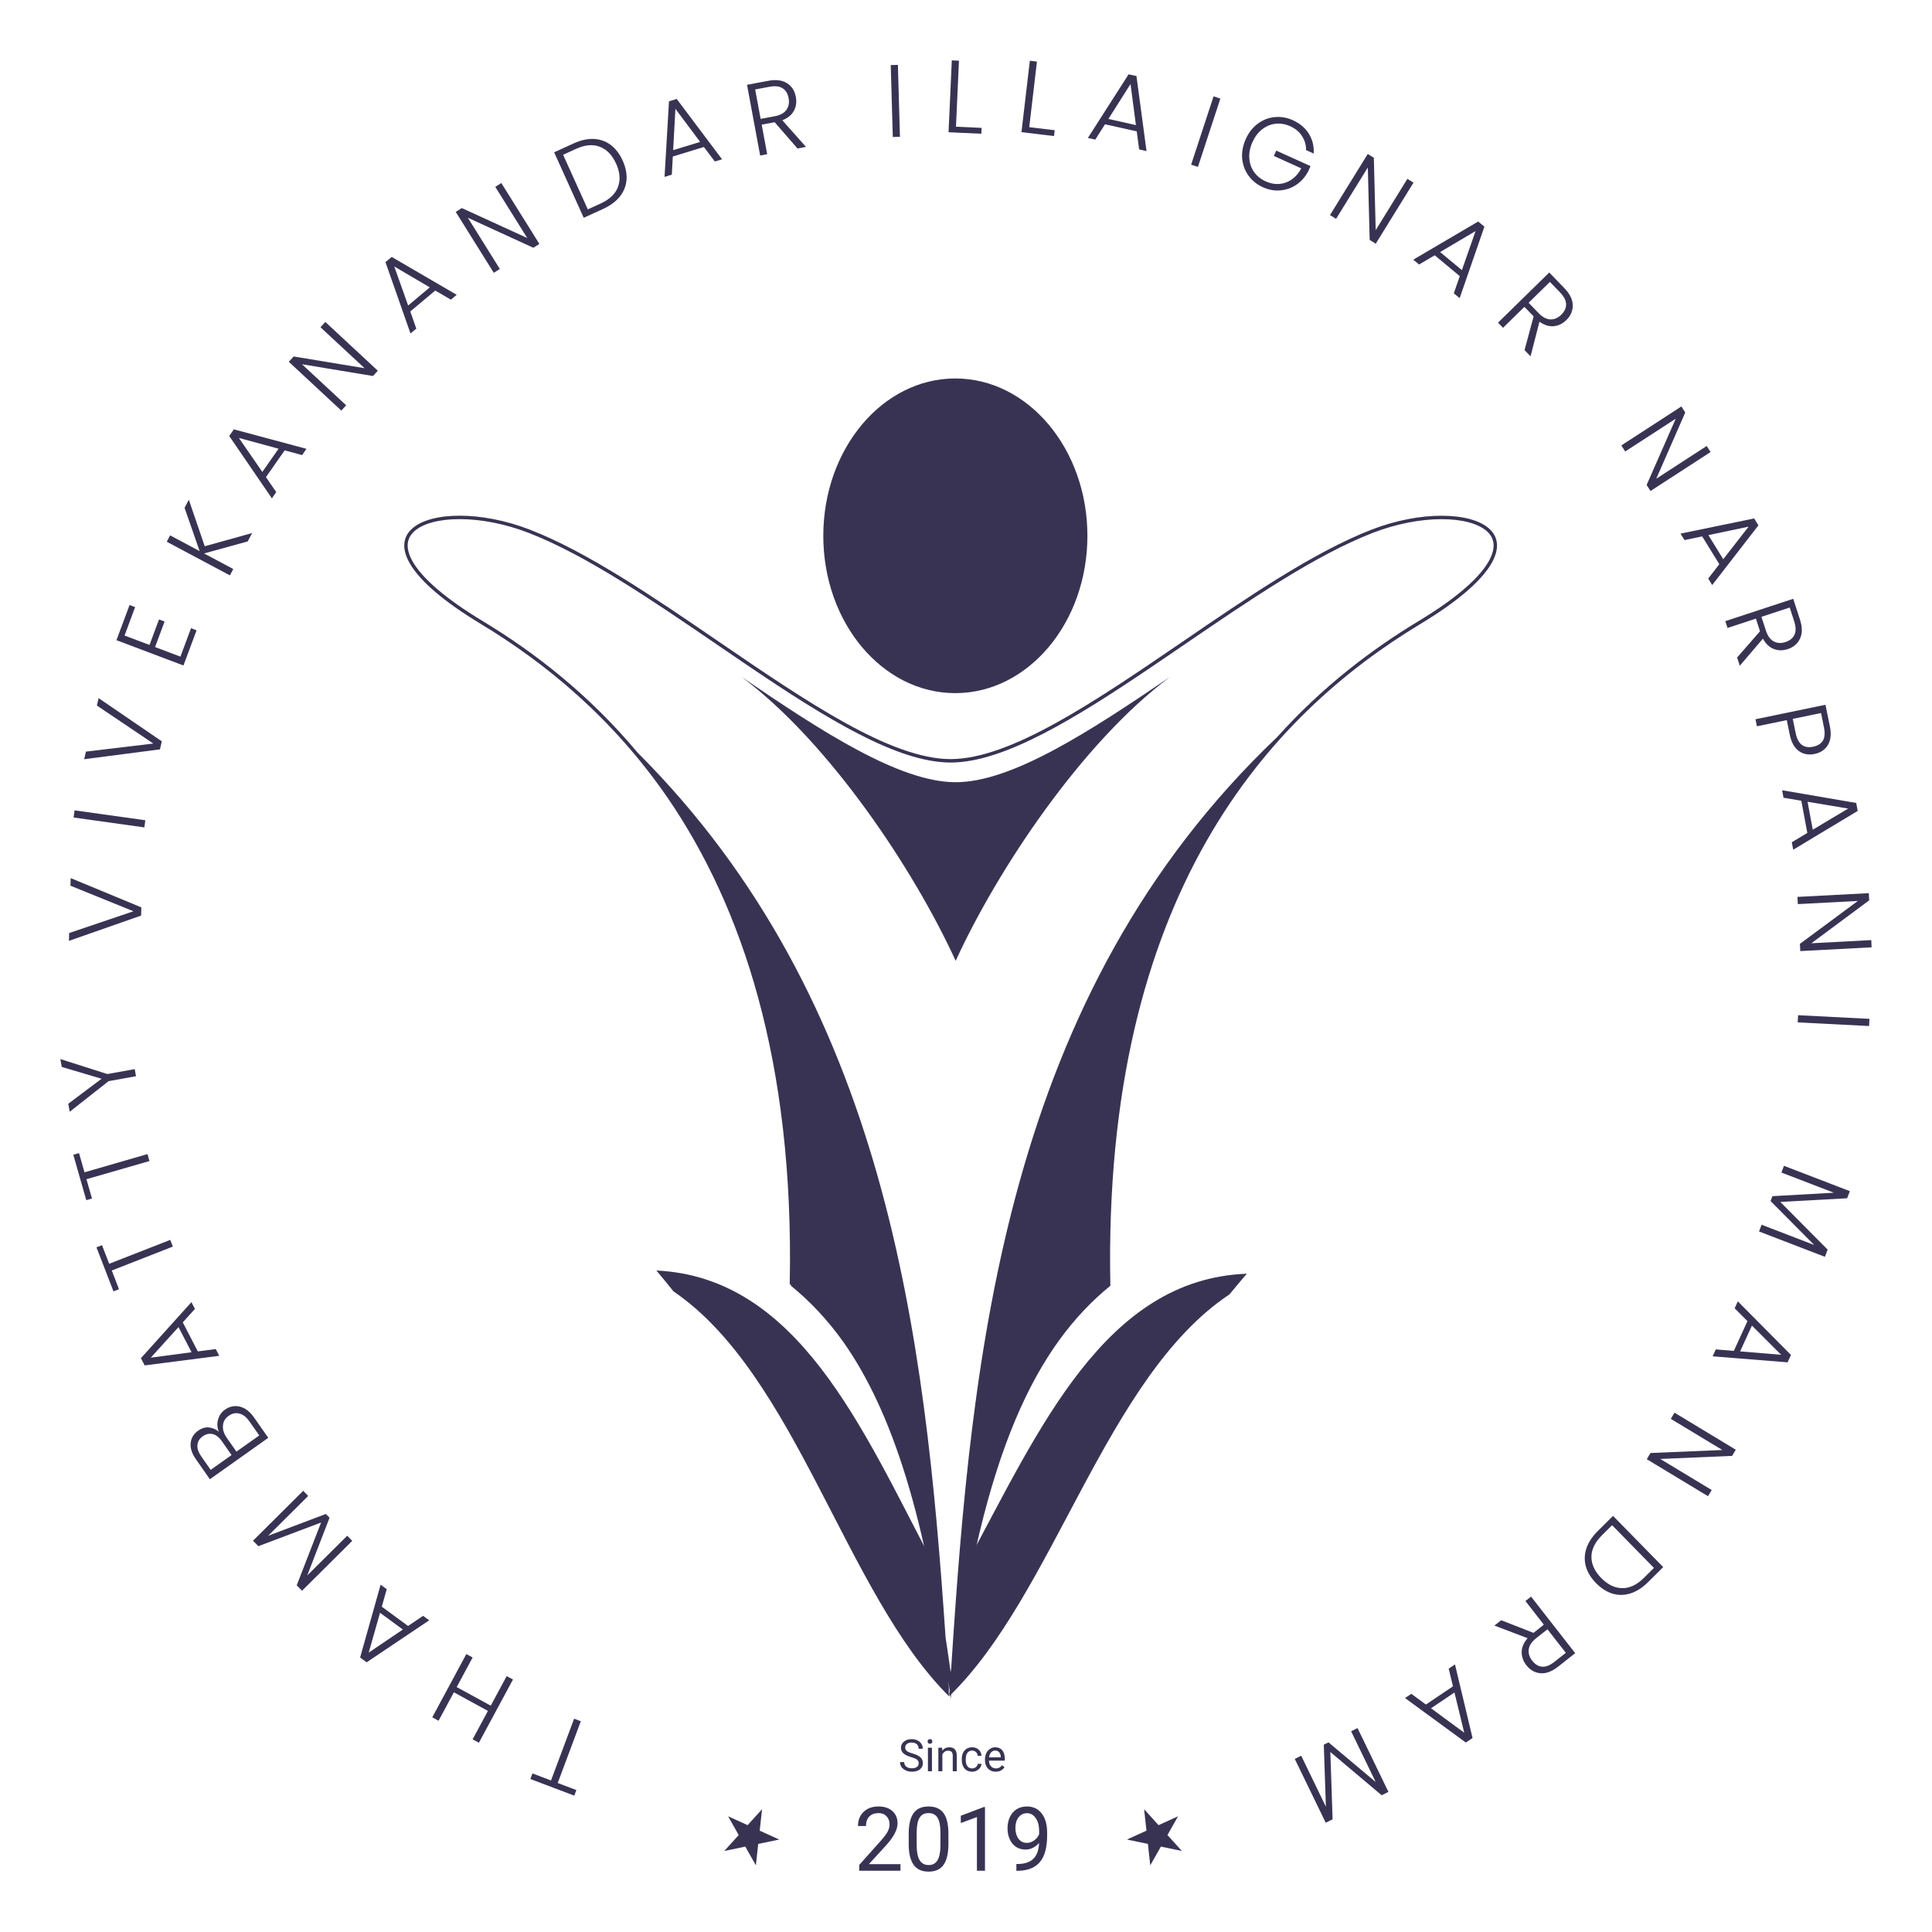 <svg width="64" height="64" viewBox="0 0 64 64" fill="none" xmlns="http://www.w3.org/2000/svg">
<path fill-rule="evenodd" clip-rule="evenodd" d="M30.889 51.747C31.165 53.215 31.348 54.7 31.436 56.191C28.004 52.783 26.376 45.547 22.311 42.779C22.119 42.544 21.935 42.31 21.743 42.087C26.439 42.311 28.566 47.328 30.889 51.747Z" fill="#393353"/>
<path fill-rule="evenodd" clip-rule="evenodd" d="M32.048 51.747C31.754 53.211 31.554 54.694 31.449 56.184C34.922 52.817 36.631 45.6 40.727 42.879C40.922 42.647 41.109 42.415 41.305 42.194C36.605 42.363 34.42 47.355 32.048 51.747Z" fill="#393353"/>
<path fill-rule="evenodd" clip-rule="evenodd" d="M31.645 12.537C29.231 12.537 27.273 14.871 27.273 17.75C27.273 20.629 29.231 22.961 31.645 22.961C34.059 22.961 36.022 20.628 36.022 17.75C36.022 14.872 34.058 12.537 31.645 12.537Z" fill="#393353"/>
<path fill-rule="evenodd" clip-rule="evenodd" d="M24.565 22.424C27.474 24.595 30.276 28.809 31.658 31.829C33.039 28.815 35.841 24.595 38.758 22.424C36.077 24.246 33.512 25.912 31.658 25.912C29.805 25.912 27.235 24.246 24.565 22.424Z" fill="#393353"/>
<path fill-rule="evenodd" clip-rule="evenodd" d="M31.467 56.071C31.475 56.136 31.483 56.202 31.491 56.269C31.51 56.118 31.529 55.968 31.548 55.82C32.559 48.057 34.356 44.571 36.782 42.592C36.518 29.582 42.095 23.662 47.054 20.669C52.065 17.646 48.64 16.305 45.438 17.544C43.523 18.286 41.33 19.783 39.177 21.255C36.294 23.224 33.48 25.146 31.491 25.146C29.503 25.146 26.694 23.226 23.814 21.258C21.66 19.785 19.467 18.286 17.548 17.544C14.341 16.302 10.917 17.646 15.928 20.669C18.049 21.95 20.284 23.765 22.125 26.441C24.569 30.019 26.311 35.128 26.161 42.535C26.168 42.541 26.175 42.547 26.181 42.552C26.188 42.558 26.195 42.563 26.201 42.569L26.201 42.592C26.826 43.102 27.409 43.712 27.948 44.47C29.519 46.71 30.71 50.225 31.45 56.199C31.45 56.203 31.449 56.208 31.449 56.212C31.45 56.209 31.45 56.206 31.45 56.202C31.451 56.206 31.451 56.209 31.451 56.212C31.451 56.208 31.45 56.203 31.45 56.199C31.455 56.156 31.461 56.113 31.467 56.071ZM17.508 17.65C16.718 17.344 15.916 17.198 15.237 17.197C14.552 17.195 14.015 17.341 13.731 17.593C13.593 17.715 13.516 17.861 13.505 18.031C13.495 18.205 13.553 18.417 13.711 18.67C14.031 19.179 14.738 19.819 15.986 20.572C17.712 21.613 19.512 23.008 21.119 24.929C29.369 33.174 30.646 44.221 31.323 54.241C31.381 54.614 31.438 54.998 31.491 55.393C31.498 55.347 31.504 55.302 31.51 55.257C32.188 44.766 33.294 32.987 42.308 24.416C43.798 22.756 45.428 21.518 46.996 20.572C48.244 19.819 48.951 19.179 49.27 18.671C49.429 18.418 49.487 18.205 49.477 18.032C49.466 17.862 49.39 17.716 49.252 17.594C48.968 17.343 48.431 17.197 47.746 17.198C47.068 17.2 46.267 17.345 45.479 17.65C43.577 18.387 41.397 19.875 39.242 21.347C38.877 21.597 38.513 21.845 38.151 22.09C36.905 22.932 35.685 23.723 34.558 24.303C33.434 24.883 32.388 25.26 31.491 25.26C30.595 25.26 29.55 24.883 28.426 24.303C27.3 23.723 26.081 22.932 24.835 22.09C24.475 21.846 24.112 21.599 23.749 21.351C21.594 19.878 19.413 18.387 17.508 17.65ZM31.461 56.025C31.452 55.956 31.443 55.888 31.434 55.82C31.429 55.781 31.424 55.741 31.419 55.702C31.43 55.866 31.44 56.029 31.45 56.193C31.454 56.137 31.457 56.081 31.461 56.025Z" fill="#393353"/>
<path d="M17.569 58.932L17.638 58.747L18.253 58.98L19.018 56.935L19.24 57.019L18.475 59.064L19.093 59.298L19.023 59.483L17.569 58.932Z" fill="#393353"/>
<path d="M14.32 56.888L15.448 54.793L15.656 54.907L15.129 55.887L16.257 56.503L16.784 55.523L16.993 55.636L15.864 57.731L15.656 57.617L16.163 56.676L15.035 56.06L14.528 57.002L14.32 56.888Z" fill="#393353"/>
<path d="M12.647 53.224L13.518 53.862L14.015 53.527L14.218 53.675L12.145 55.066L11.929 54.907L12.608 52.496L12.811 52.644L12.647 53.224ZM12.589 53.426L12.214 54.745L13.345 53.98L12.589 53.426Z" fill="#393353"/>
<path d="M8.381 51.038L10.044 49.385L10.21 49.555L8.882 50.875L10.795 50.152L10.917 50.276L10.178 52.188L11.502 50.873L11.668 51.043L10.005 52.695L9.829 52.516L10.636 50.436L8.559 51.219L8.381 51.038Z" fill="#393353"/>
<path d="M7.251 47.427C7.194 47.303 7.185 47.171 7.222 47.03C7.259 46.89 7.338 46.777 7.458 46.692C7.556 46.623 7.662 46.585 7.776 46.579C7.888 46.573 7.999 46.6 8.112 46.663C8.222 46.726 8.324 46.824 8.416 46.956L8.887 47.63L6.952 49.002L6.494 48.346C6.356 48.149 6.297 47.968 6.316 47.801C6.334 47.633 6.415 47.498 6.559 47.396C6.679 47.311 6.799 47.274 6.92 47.286C7.04 47.298 7.15 47.346 7.251 47.427ZM7.671 48.2L7.353 47.746C7.261 47.614 7.16 47.534 7.05 47.507C6.936 47.479 6.825 47.503 6.716 47.58C6.609 47.656 6.55 47.752 6.54 47.868C6.529 47.981 6.571 48.107 6.667 48.245L6.979 48.691L7.671 48.2ZM8.262 47.085C8.164 46.944 8.054 46.858 7.933 46.827C7.81 46.794 7.691 46.819 7.575 46.901C7.459 46.984 7.395 47.091 7.386 47.223C7.373 47.354 7.415 47.49 7.512 47.629L7.832 48.087L8.588 47.551L8.262 47.085Z" fill="#393353"/>
<path d="M6.055 43.806L6.553 44.767L7.147 44.689L7.263 44.913L4.792 45.231L4.668 44.992L6.341 43.136L6.457 43.359L6.055 43.806ZM5.913 43.961L4.995 44.974L6.346 44.795L5.913 43.961Z" fill="#393353"/>
<path d="M3.196 41.32L3.379 41.248L3.617 41.864L5.64 41.073L5.726 41.295L3.703 42.087L3.942 42.707L3.759 42.778L3.196 41.32Z" fill="#393353"/>
<path d="M2.429 38.253L2.618 38.198L2.799 38.834L4.885 38.231L4.951 38.461L2.864 39.063L3.047 39.703L2.858 39.757L2.429 38.253Z" fill="#393353"/>
<path d="M2 35.083L3.556 35.579L4.463 35.416L4.505 35.651L3.598 35.814L2.309 36.828L2.262 36.563L3.364 35.735L2.046 35.344L2 35.083Z" fill="#393353"/>
<path d="M2.341 29.088L4.682 30.058L4.675 30.33L2.284 31.167L2.291 30.908L4.421 30.187L2.334 29.34L2.341 29.088Z" fill="#393353"/>
<path d="M2.47 26.844L4.814 27.172L4.782 27.409L2.438 27.081L2.47 26.844Z" fill="#393353"/>
<path d="M3.267 23.127L5.361 24.558L5.298 24.824L2.788 25.15L2.847 24.898L5.079 24.631L3.209 23.372L3.267 23.127Z" fill="#393353"/>
<path d="M4.126 21.053L4.953 21.365L5.268 20.519L5.452 20.589L5.137 21.435L5.977 21.752L6.328 20.81L6.512 20.88L6.077 22.045L3.858 21.207L4.292 20.042L4.476 20.111L4.126 21.053Z" fill="#393353"/>
<path d="M8.206 17.935L6.76 18.334L7.727 18.849L7.616 19.06L5.524 17.946L5.635 17.735L6.613 18.256L6.114 16.822L6.255 16.554L6.782 18.095L8.352 17.658L8.206 17.935Z" fill="#393353"/>
<path d="M9.43 14.919L8.81 15.806L9.151 16.301L9.007 16.508L7.593 14.443L7.747 14.223L10.152 14.868L10.008 15.075L9.43 14.919ZM9.228 14.864L7.913 14.507L8.69 15.633L9.228 14.864Z" fill="#393353"/>
<path d="M12.516 12.281L12.355 12.456L10.004 12.066L11.467 13.426L11.306 13.601L9.567 11.985L9.728 11.809L12.077 12.197L10.616 10.84L10.777 10.665L12.516 12.281Z" fill="#393353"/>
<path d="M14.418 9.625L13.591 10.318L13.791 10.886L13.598 11.047L12.769 8.683L12.975 8.511L15.129 9.766L14.937 9.927L14.418 9.625ZM14.238 9.519L13.061 8.828L13.52 10.12L14.238 9.519Z" fill="#393353"/>
<path d="M17.867 8.08L17.667 8.207L15.498 7.213L16.558 8.91L16.357 9.037L15.097 7.02L15.297 6.892L17.465 7.884L16.407 6.19L16.607 6.063L17.867 8.08Z" fill="#393353"/>
<path d="M18.995 4.754C19.233 4.644 19.457 4.594 19.667 4.603C19.877 4.612 20.064 4.677 20.228 4.799C20.392 4.921 20.525 5.095 20.627 5.32C20.728 5.544 20.771 5.758 20.754 5.963C20.737 6.165 20.662 6.349 20.531 6.514C20.399 6.677 20.214 6.813 19.975 6.923L19.337 7.215L18.357 5.046L18.995 4.754ZM19.894 6.743C20.194 6.605 20.386 6.422 20.471 6.193C20.558 5.961 20.537 5.704 20.409 5.42C20.279 5.135 20.1 4.949 19.87 4.862C19.641 4.772 19.376 4.796 19.076 4.934L18.654 5.127L19.472 6.936L19.894 6.743Z" fill="#393353"/>
<path d="M23.318 4.869L22.288 5.184L22.254 5.786L22.014 5.86L22.161 3.356L22.417 3.278L23.919 5.277L23.679 5.35L23.318 4.869ZM23.193 4.701L22.374 3.605L22.299 4.974L23.193 4.701Z" fill="#393353"/>
<path d="M26.419 4.919L25.662 4.049L25.232 4.129L25.414 5.108L25.181 5.152L24.746 2.809L25.445 2.678C25.705 2.629 25.913 2.655 26.069 2.755C26.228 2.854 26.326 3.006 26.363 3.209C26.395 3.379 26.373 3.533 26.298 3.672C26.224 3.809 26.097 3.912 25.915 3.984L26.699 4.866L26.419 4.919ZM25.197 3.938L25.666 3.85C25.848 3.816 25.976 3.745 26.051 3.639C26.127 3.532 26.152 3.404 26.124 3.254C26.095 3.1 26.029 2.99 25.925 2.924C25.82 2.856 25.673 2.84 25.482 2.876L25.016 2.963L25.197 3.938Z" fill="#393353"/>
<path d="M29.744 2.149L29.812 4.531L29.575 4.538L29.507 2.156L29.744 2.149Z" fill="#393353"/>
<path d="M31.668 4.197L32.517 4.236L32.508 4.43L31.422 4.381L31.53 2L31.767 2.011L31.668 4.197Z" fill="#393353"/>
<path d="M34.095 4.213L34.939 4.314L34.916 4.507L33.837 4.378L34.115 2.012L34.35 2.04L34.095 4.213Z" fill="#393353"/>
<path d="M37.656 4.352L36.605 4.117L36.282 4.625L36.037 4.57L37.386 2.462L37.647 2.52L37.98 5.005L37.736 4.95L37.656 4.352ZM37.629 4.144L37.45 2.784L36.717 3.94L37.629 4.144Z" fill="#393353"/>
<path d="M40.426 3.267L39.683 5.529L39.458 5.454L40.201 3.192L40.426 3.267Z" fill="#393353"/>
<path d="M43.265 4.972C43.267 4.801 43.222 4.647 43.13 4.508C43.042 4.368 42.912 4.26 42.741 4.182C42.581 4.11 42.42 4.082 42.259 4.099C42.098 4.115 41.95 4.177 41.813 4.282C41.678 4.385 41.57 4.528 41.488 4.71C41.407 4.893 41.372 5.07 41.385 5.243C41.397 5.415 41.45 5.568 41.544 5.7C41.639 5.832 41.766 5.935 41.927 6.008C42.077 6.076 42.226 6.105 42.374 6.094C42.525 6.083 42.664 6.033 42.789 5.946C42.918 5.857 43.024 5.734 43.106 5.577L42.198 5.166L42.277 4.989L43.414 5.503L43.343 5.662C43.248 5.848 43.119 5.998 42.957 6.111C42.796 6.223 42.617 6.288 42.421 6.306C42.227 6.325 42.033 6.291 41.839 6.204C41.639 6.113 41.479 5.985 41.358 5.818C41.238 5.649 41.168 5.459 41.148 5.248C41.132 5.036 41.171 4.823 41.266 4.61C41.361 4.396 41.493 4.227 41.66 4.101C41.831 3.973 42.018 3.9 42.223 3.88C42.428 3.859 42.63 3.893 42.83 3.983C43.061 4.088 43.237 4.237 43.358 4.431C43.479 4.626 43.532 4.844 43.518 5.087L43.265 4.972Z" fill="#393353"/>
<path d="M45.573 8.073L45.372 7.947L45.311 5.548L44.259 7.25L44.058 7.124L45.309 5.1L45.51 5.227L45.572 7.623L46.622 5.924L46.824 6.05L45.573 8.073Z" fill="#393353"/>
<path d="M48.357 9.147L47.526 8.457L47.009 8.762L46.816 8.602L48.967 7.338L49.173 7.509L48.353 9.876L48.159 9.716L48.357 9.147ZM48.427 8.948L48.88 7.654L47.705 8.35L48.427 8.948Z" fill="#393353"/>
<path d="M50.503 11.597L50.803 10.48L50.498 10.165L49.79 10.859L49.624 10.688L51.321 9.027L51.817 9.54C52.001 9.73 52.095 9.919 52.099 10.105C52.104 10.294 52.033 10.46 51.886 10.604C51.763 10.724 51.623 10.792 51.467 10.806C51.313 10.819 51.157 10.77 50.997 10.657L50.701 11.803L50.503 11.597ZM50.637 10.03L50.97 10.374C51.099 10.508 51.228 10.576 51.357 10.58C51.488 10.585 51.608 10.534 51.716 10.428C51.828 10.319 51.882 10.202 51.879 10.078C51.877 9.953 51.809 9.82 51.673 9.68L51.343 9.338L50.637 10.03Z" fill="#393353"/>
<path d="M54.675 16.265L54.547 16.065L55.511 13.87L53.837 14.956L53.709 14.755L55.698 13.464L55.826 13.665L54.866 15.858L56.536 14.774L56.665 14.974L54.675 16.265Z" fill="#393353"/>
<path d="M56.955 18.69L56.387 17.769L55.801 17.891L55.669 17.677L58.109 17.174L58.25 17.403L56.719 19.38L56.587 19.165L56.955 18.69ZM57.085 18.525L57.925 17.446L56.592 17.726L57.085 18.525Z" fill="#393353"/>
<path d="M57.544 21.781L58.302 20.912L58.167 20.493L57.227 20.802L57.153 20.576L59.403 19.836L59.624 20.516C59.706 20.769 59.708 20.98 59.63 21.149C59.552 21.321 59.416 21.438 59.221 21.503C59.057 21.556 58.903 21.555 58.756 21.497C58.612 21.442 58.493 21.328 58.399 21.156L57.633 22.053L57.544 21.781ZM58.35 20.433L58.498 20.89C58.556 21.067 58.642 21.186 58.756 21.246C58.872 21.309 59.001 21.317 59.145 21.269C59.293 21.221 59.393 21.14 59.444 21.027C59.498 20.914 59.494 20.765 59.434 20.579L59.287 20.125L58.35 20.433Z" fill="#393353"/>
<path d="M60.11 24.976C59.911 25.017 59.737 24.985 59.589 24.879C59.44 24.773 59.339 24.588 59.285 24.326L59.189 23.855L58.201 24.059L58.153 23.826L60.471 23.346L60.615 24.05C60.669 24.311 60.648 24.519 60.553 24.676C60.459 24.834 60.311 24.934 60.11 24.976ZM59.484 24.284C59.559 24.649 59.751 24.8 60.061 24.736C60.215 24.704 60.324 24.636 60.386 24.533C60.447 24.429 60.459 24.282 60.42 24.091L60.324 23.62L59.388 23.814L59.484 24.284Z" fill="#393353"/>
<path d="M59.87 27.592L59.671 26.526L59.081 26.426L59.035 26.178L61.49 26.599L61.539 26.863L59.402 28.148L59.356 27.901L59.87 27.592ZM60.05 27.485L61.222 26.785L59.878 26.56L60.05 27.485Z" fill="#393353"/>
<path d="M59.637 31.506L59.624 31.267L61.544 29.845L59.556 29.95L59.543 29.711L61.907 29.587L61.919 29.825L60.003 31.247L61.988 31.142L62 31.381L59.637 31.506Z" fill="#393353"/>
<path d="M61.916 33.989L59.552 33.868L59.564 33.63L61.928 33.751L61.916 33.989Z" fill="#393353"/>
<path d="M60.453 41.634L58.27 40.794L58.355 40.571L60.098 41.242L58.653 39.787L58.714 39.625L60.748 39.51L59.012 38.842L59.096 38.619L61.279 39.459L61.189 39.694L58.975 39.816L60.543 41.395L60.453 41.634Z" fill="#393353"/>
<path d="M57.436 44.749L57.887 43.764L57.463 43.339L57.568 43.109L59.328 44.884L59.216 45.129L56.734 44.93L56.839 44.701L57.436 44.749ZM57.644 44.767L59.002 44.879L58.035 43.912L57.644 44.767Z" fill="#393353"/>
<path d="M54.552 48.338L54.674 48.133L57.055 48.033L55.348 47.002L55.47 46.797L57.5 48.024L57.378 48.228L54.999 48.33L56.703 49.359L56.581 49.564L54.552 48.338Z" fill="#393353"/>
<path d="M54.597 52.408C54.41 52.593 54.217 52.718 54.017 52.782C53.817 52.847 53.619 52.85 53.423 52.793C53.227 52.735 53.043 52.618 52.87 52.442C52.699 52.267 52.586 52.081 52.532 51.883C52.479 51.686 52.486 51.488 52.553 51.287C52.621 51.088 52.748 50.896 52.935 50.711L53.434 50.216L55.096 51.912L54.597 52.408ZM53.073 50.852C52.838 51.085 52.72 51.324 52.718 51.568C52.717 51.816 52.824 52.05 53.041 52.272C53.26 52.495 53.492 52.608 53.738 52.609C53.984 52.614 54.224 52.5 54.459 52.267L54.789 51.939L53.403 50.524L53.073 50.852Z" fill="#393353"/>
<path d="M49.728 53.672L50.799 54.091L51.142 53.819L50.532 53.036L50.718 52.889L52.18 54.763L51.621 55.205C51.413 55.37 51.217 55.444 51.032 55.428C50.846 55.413 50.689 55.325 50.562 55.162C50.457 55.026 50.405 54.879 50.408 54.721C50.41 54.566 50.476 54.414 50.604 54.267L49.504 53.849L49.728 53.672ZM51.262 53.972L50.886 54.269C50.741 54.384 50.659 54.506 50.642 54.635C50.624 54.766 50.661 54.891 50.754 55.011C50.85 55.134 50.96 55.201 51.082 55.211C51.206 55.222 51.345 55.168 51.497 55.047L51.87 54.752L51.262 53.972Z" fill="#393353"/>
<path d="M47.236 56.465L48.131 55.862L47.99 55.276L48.198 55.135L48.78 57.574L48.557 57.724L46.544 56.25L46.752 56.11L47.236 56.465ZM47.404 56.589L48.504 57.398L48.181 56.066L47.404 56.589Z" fill="#393353"/>
<path d="M43.916 60.38L42.891 58.266L43.104 58.161L43.922 59.85L43.853 57.794L44.008 57.718L45.572 59.032L44.757 57.35L44.97 57.245L45.994 59.359L45.769 59.47L44.069 58.037L44.144 60.268L43.916 60.38Z" fill="#393353"/>
<path d="M37.9 59.932L37.978 60.643L37.331 60.937L38.026 61.082L38.104 61.792L38.456 61.171L39.151 61.316L38.673 60.788L39.025 60.167L38.378 60.461L37.9 59.932Z" fill="#393353"/>
<path d="M25.244 59.932L25.166 60.643L25.813 60.937L25.117 61.082L25.04 61.792L24.688 61.171L23.993 61.316L24.471 60.788L24.119 60.167L24.766 60.461L25.244 59.932Z" fill="#393353"/>
<path d="M30.185 58.207C30.067 58.173 29.981 58.131 29.927 58.082C29.873 58.032 29.846 57.97 29.846 57.897C29.846 57.815 29.879 57.746 29.945 57.692C30.011 57.638 30.096 57.611 30.201 57.611C30.273 57.611 30.336 57.625 30.392 57.653C30.449 57.681 30.492 57.719 30.523 57.768C30.554 57.817 30.569 57.871 30.569 57.929H30.431C30.431 57.865 30.411 57.816 30.371 57.78C30.331 57.743 30.274 57.725 30.201 57.725C30.133 57.725 30.08 57.74 30.042 57.77C30.004 57.8 29.985 57.842 29.985 57.895C29.985 57.938 30.003 57.974 30.039 58.004C30.075 58.033 30.137 58.06 30.223 58.085C30.31 58.109 30.378 58.136 30.427 58.166C30.476 58.196 30.512 58.23 30.536 58.269C30.559 58.309 30.571 58.355 30.571 58.409C30.571 58.494 30.538 58.562 30.473 58.614C30.407 58.664 30.319 58.69 30.208 58.69C30.137 58.69 30.07 58.676 30.008 58.649C29.945 58.621 29.898 58.583 29.864 58.535C29.83 58.487 29.814 58.432 29.814 58.371H29.952C29.952 58.435 29.975 58.485 30.021 58.522C30.068 58.559 30.13 58.577 30.208 58.577C30.281 58.577 30.336 58.562 30.375 58.532C30.414 58.502 30.433 58.462 30.433 58.41C30.433 58.359 30.415 58.319 30.379 58.291C30.344 58.263 30.279 58.235 30.185 58.207Z" fill="#393353"/>
<path d="M30.872 58.676H30.739V57.895H30.872V58.676ZM30.728 57.688C30.728 57.666 30.735 57.648 30.748 57.633C30.761 57.618 30.781 57.611 30.806 57.611C30.832 57.611 30.852 57.618 30.865 57.633C30.878 57.648 30.885 57.666 30.885 57.688C30.885 57.71 30.878 57.728 30.865 57.742C30.852 57.757 30.832 57.764 30.806 57.764C30.781 57.764 30.761 57.757 30.748 57.742C30.735 57.728 30.728 57.71 30.728 57.688Z" fill="#393353"/>
<path d="M31.21 57.895L31.214 57.993C31.273 57.918 31.351 57.881 31.446 57.881C31.61 57.881 31.693 57.974 31.694 58.16V58.676H31.561V58.159C31.561 58.103 31.548 58.061 31.523 58.034C31.498 58.007 31.459 57.994 31.406 57.994C31.363 57.994 31.325 58.005 31.293 58.029C31.26 58.052 31.235 58.082 31.217 58.119V58.676H31.084V57.895H31.21Z" fill="#393353"/>
<path d="M32.205 58.581C32.252 58.581 32.293 58.567 32.329 58.538C32.364 58.509 32.384 58.473 32.388 58.43H32.513C32.511 58.474 32.495 58.517 32.467 58.557C32.439 58.598 32.401 58.63 32.354 58.654C32.307 58.678 32.257 58.69 32.205 58.69C32.099 58.69 32.015 58.655 31.953 58.584C31.89 58.513 31.86 58.416 31.86 58.292V58.27C31.86 58.194 31.873 58.127 31.901 58.068C31.929 58.008 31.968 57.962 32.02 57.93C32.072 57.897 32.133 57.881 32.204 57.881C32.291 57.881 32.363 57.907 32.42 57.959C32.478 58.012 32.509 58.08 32.513 58.163H32.388C32.384 58.113 32.365 58.072 32.33 58.039C32.296 58.007 32.254 57.99 32.204 57.99C32.137 57.99 32.084 58.015 32.047 58.064C32.01 58.112 31.992 58.183 31.992 58.275V58.3C31.992 58.39 32.01 58.46 32.047 58.508C32.084 58.557 32.136 58.581 32.205 58.581Z" fill="#393353"/>
<path d="M32.983 58.69C32.879 58.69 32.793 58.655 32.727 58.586C32.661 58.516 32.628 58.423 32.628 58.307V58.282C32.628 58.205 32.643 58.136 32.672 58.075C32.702 58.014 32.743 57.967 32.795 57.933C32.848 57.898 32.905 57.881 32.967 57.881C33.068 57.881 33.146 57.914 33.202 57.981C33.258 58.048 33.286 58.144 33.286 58.268V58.324H32.761C32.763 58.401 32.785 58.463 32.827 58.51C32.87 58.557 32.925 58.581 32.991 58.581C33.038 58.581 33.077 58.572 33.11 58.552C33.142 58.533 33.17 58.508 33.195 58.476L33.276 58.539C33.211 58.64 33.113 58.69 32.983 58.69ZM32.967 57.99C32.914 57.99 32.869 58.01 32.832 58.049C32.796 58.088 32.774 58.143 32.765 58.214H33.153V58.204C33.15 58.136 33.131 58.084 33.099 58.047C33.066 58.009 33.023 57.99 32.967 57.99Z" fill="#393353"/>
<path d="M29.829 61.971H28.462V61.779L29.184 60.971C29.291 60.849 29.365 60.75 29.405 60.674C29.446 60.597 29.467 60.518 29.467 60.436C29.467 60.327 29.434 60.236 29.368 60.166C29.302 60.096 29.214 60.061 29.104 60.061C28.972 60.061 28.87 60.099 28.796 60.175C28.724 60.25 28.687 60.355 28.687 60.489H28.422C28.422 60.296 28.484 60.14 28.607 60.021C28.731 59.901 28.897 59.842 29.104 59.842C29.298 59.842 29.451 59.893 29.564 59.996C29.677 60.098 29.733 60.234 29.733 60.404C29.733 60.611 29.602 60.857 29.341 61.143L28.782 61.753H29.829V61.971Z" fill="#393353"/>
<path d="M31.418 61.075C31.418 61.388 31.365 61.62 31.259 61.772C31.153 61.924 30.987 62 30.762 62C30.539 62 30.375 61.926 30.268 61.778C30.161 61.629 30.105 61.407 30.102 61.111V60.755C30.102 60.446 30.154 60.217 30.261 60.067C30.366 59.917 30.533 59.842 30.759 59.842C30.984 59.842 31.149 59.914 31.255 60.06C31.361 60.204 31.415 60.427 31.418 60.729V61.075ZM31.153 60.71C31.153 60.484 31.122 60.32 31.059 60.217C30.995 60.113 30.896 60.061 30.759 60.061C30.623 60.061 30.525 60.112 30.462 60.215C30.4 60.318 30.368 60.477 30.366 60.69V61.117C30.366 61.344 30.399 61.512 30.464 61.621C30.53 61.728 30.629 61.782 30.762 61.782C30.893 61.782 30.99 61.731 31.053 61.629C31.117 61.527 31.15 61.367 31.153 61.147V60.71Z" fill="#393353"/>
<path d="M32.629 61.971H32.362V60.192L31.828 60.39V60.148L32.587 59.861H32.629V61.971Z" fill="#393353"/>
<path d="M34.421 61.048C34.366 61.114 34.3 61.168 34.222 61.208C34.146 61.248 34.062 61.269 33.97 61.269C33.85 61.269 33.745 61.239 33.655 61.179C33.566 61.12 33.497 61.036 33.449 60.928C33.4 60.819 33.375 60.7 33.375 60.569C33.375 60.428 33.402 60.302 33.454 60.189C33.508 60.077 33.583 59.991 33.681 59.931C33.778 59.871 33.892 59.842 34.022 59.842C34.228 59.842 34.39 59.92 34.509 60.075C34.628 60.23 34.688 60.442 34.688 60.71V60.788C34.688 61.197 34.608 61.495 34.447 61.684C34.287 61.872 34.044 61.968 33.721 61.973H33.669V61.748H33.725C33.944 61.744 34.112 61.687 34.229 61.576C34.347 61.464 34.411 61.288 34.421 61.048ZM34.013 61.048C34.102 61.048 34.184 61.02 34.258 60.966C34.334 60.911 34.388 60.843 34.423 60.762V60.655C34.423 60.48 34.385 60.338 34.31 60.228C34.234 60.119 34.139 60.064 34.023 60.064C33.907 60.064 33.813 60.109 33.742 60.2C33.672 60.289 33.636 60.407 33.636 60.554C33.636 60.698 33.67 60.816 33.738 60.909C33.807 61.002 33.898 61.048 34.013 61.048Z" fill="#393353"/>
</svg>
